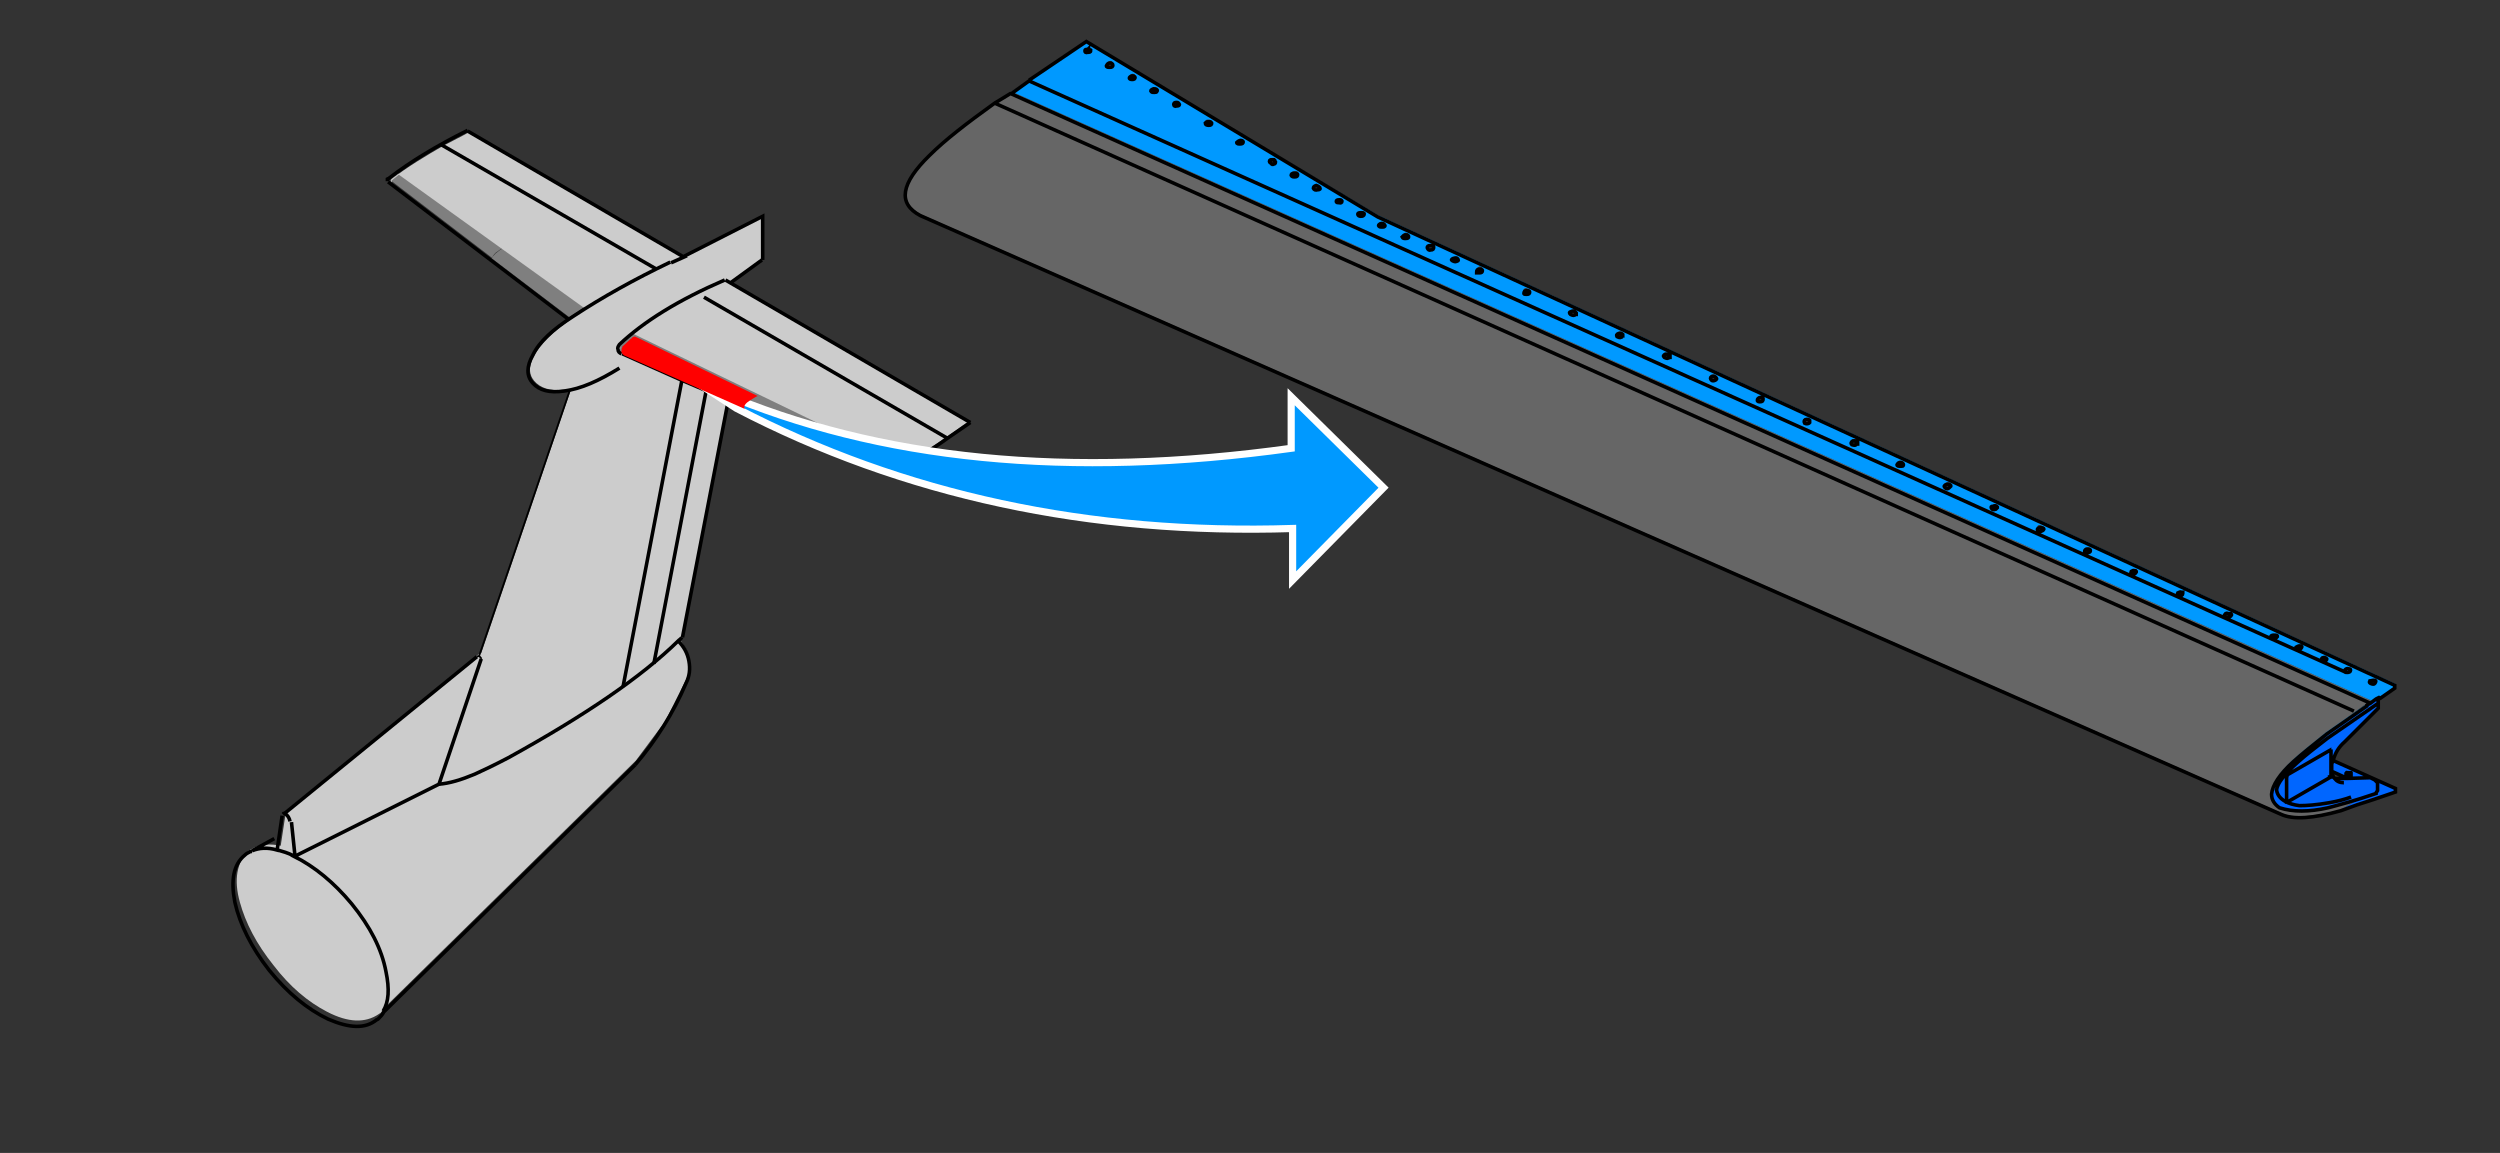 <?xml version="1.0" encoding="utf-8"?>
<!-- Generator: Adobe Illustrator 24.2.0, SVG Export Plug-In . SVG Version: 6.00 Build 0)  -->
<svg version="1.1" id="Ebene_1" xmlns="http://www.w3.org/2000/svg" xmlns:xlink="http://www.w3.org/1999/xlink" x="0px" y="0px"
	 viewBox="0 0 349.1 161" style="enable-background:new 0 0 349.1 161;" xml:space="preserve">
<rect x="0" y="0" width="349.1" height="161" fill="#333333" stroke="none"/>
<style type="text/css">
	.st0{fill:#CCCCCC;fill-opacity:0.498;}
	.st1{fill:#CCCCCC;}
	.st2{fill:none;stroke:#000000;stroke-width:0.5;stroke-miterlimit:5;}
	.st3{fill:none;stroke:#000000;stroke-width:0.25;stroke-miterlimit:5;}
	.st4{fill:none;stroke:#000000;stroke-width:0.5;stroke-miterlimit:5;}
	.st5{fill:#0099FF;}
	.st6{fill:none;stroke:#FFFFFF;stroke-miterlimit:5;}
	.st7{fill:#666666;}
	.st8{fill:#0066FF;}
	.st9{fill:#FF0000;}
</style>
<path class="st0" d="M54.6,25l0.1,0.3L68.7,36c0.1-0.2,0.2-0.4,0.5-0.7c0.4-0.3,0.7-0.5,1-0.7L55.6,24.2L54.6,25z"/>
<path class="st0" d="M81.6,42.9l-11.4-8.2c-0.3,0.1-0.6,0.4-1,0.7c-0.3,0.3-0.5,0.5-0.5,0.7l10.8,8.2L81.6,42.9z"/>
<path class="st0" d="M104.2,55.4c0.5-0.3,0.9-0.6,1.2-0.7l-17.1-8.3l-0.2,0.2c0,0-0.1,0.1-0.2,0.1c-0.1,0.1-0.2,0.2-0.2,0.2
	l-1.2,1.1V48l-0.1,0.2c0,0.1,0,0.1,0,0.2c-0.1,0.2,0,0.4,0.2,0.6l0.1,0.1l0.2,0.1l16.7,7.4C103.4,56.2,103.6,55.9,104.2,55.4z"/>
<path class="st0" d="M105.4,54.7c-0.4,0.1-0.8,0.4-1.2,0.7c-0.6,0.5-0.8,0.8-0.6,1.1l19.9,8.7l0.2,0.1h0.3l0.1-0.1h0.2l0.6-0.1
	l0.1-0.1v-0.9L105.4,54.7z"/>
<path class="st1" d="M62,20.3c-2.6,1.5-5.1,3-7.3,4.7c-0.2,0.2-0.2,0.3,0,0.5l25,19.1c-2.6,1.8-4.3,3.6-5.2,5.2
	c-0.8,1.6-0.6,2.8,0.4,3.7c1,0.9,2.5,1.2,4.6,0.8c0.1,0,0.2,0,0.3-0.1L67.2,91.2h-0.1c-0.1,0-0.2,0-0.2,0.1l-26.8,21.8
	c-0.1,0-0.2,0.2-0.2,0.4l-0.7,4.6c-1.4-0.3-2.7-0.2-3.8,0.3c-0.2,0.1-0.5,0.3-0.7,0.4c-1.6,1.6-2.1,4-1.2,7.2
	c0.8,2.9,2.3,5.8,4.7,8.8c2.3,3,4.8,5.1,7.5,6.5c2.9,1.5,5.3,1.6,7.2,0.3c0,0,0.1-0.1,0.2-0.1c0.2-0.2,0.4-0.5,0.6-0.8l35.1-34.5
	l4.1-5.5l2.9-5.8l0.4-1.1l0.1-1.1l-0.4-1.9l-1-1.6c0.2-0.2,0.3-0.3,0.5-0.5l6.4-32.8l-14.7-6.5l-0.2-0.1l-0.1,0
	c-0.2-0.2-0.3-0.4-0.2-0.6c0-0.1,0-0.1,0-0.2c0-0.1,0-0.2,0.1-0.2v-0.1l1.2-1.1c0.1-0.1,0.2-0.2,0.2-0.2c0.1,0,0.1-0.1,0.1-0.1
	l0.2-0.2L125,64.3v0.9c1.6-0.6,4-2,7.2-4.2l3.1-2.2L102,39.5l4.4-3.2v-6l-10.8,5.5l-30-17.4C64.4,19.1,63.1,19.7,62,20.3 M54.7,25.2
	l1-0.8l26,18.7l-2.1,1.4l-24.9-19L54.7,25.2 M41.7,118.9L41.7,118.9C41.7,118.9,41.7,118.9,41.7,118.9L41.7,118.9z"/>
<path id="Layer2_12_MEMBER_0_1_STROKES" class="st2" d="M95.3,89l6.4-33.1"/>
<path id="Layer2_12_MEMBER_1_1_STROKES" class="st2" d="M39.5,113.7l0.1-0.1h0.1l0.1,0c0.4,0.3,0.6,0.6,0.7,1.1"/>
<path id="Layer2_12_MEMBER_2_1_STROKES" class="st3" d="M79.6,54.4L66.9,91.6"/>
<path id="Layer2_12_MEMBER_3_1_STROKES" class="st4" d="M38.3,117.1l-3.1,1.7c1-0.4,2.1-0.5,3.5-0.1l0.7-4.8 M38.8,118.7
	c0.7,0.2,1.4,0.4,2.2,0.8c0.1,0,0.1,0.1,0.2,0.1l-0.5-4.8 M88.7,106.8l-35.1,34.5c-0.2,0.4-0.5,0.7-0.8,1c-0.1,0-0.1,0.1-0.2,0.1
	c-1.6,1.3-3.8,1.2-6.8-0.1c-2.9-1.4-5.6-3.6-8.2-6.8c-2.5-3.2-4.1-6.4-4.8-9.5c-0.6-3.1-0.2-5.3,1.4-6.6c0.2-0.2,0.4-0.3,0.6-0.4
	c0.1-0.1,0.2-0.1,0.4-0.1 M67.2,92l-5.9,17.5l-20.2,10.1c2.8,1.4,5.5,3.6,8,6.6c2.6,3.2,4.2,6.3,4.8,9.5c0.5,2.4,0.4,4.2-0.4,5.5
	 M132.3,61.2l-34-19.7 M86.9,49.4l8.3,3.7l3.3,1.4l25.3,11.1 M93.7,36.7l1.8-0.8L65.3,18.3 M87,95.9l8.2-42.7 M98.6,54.6l-7.3,38.1
	 M61.6,20.2l30.1,17.4 M66.6,91.7l-27,22 M79.4,44.6L54.2,25.4 M95.5,35.8l11-5.6v6.1 M135.5,59l-34.2-19.9"/>
<path id="Layer2_12_MEMBER_4_1_STROKES" class="st3" d="M66.6,91.7c0.1-0.1,0.3-0.1,0.4,0c0.1,0.1,0.2,0.2,0.2,0.3"/>
<path id="Layer2_12_MEMBER_5_1_STROKES" class="st2" d="M101.2,39.1c-6.5,2.8-11.3,5.8-14.7,9c-0.2,0.3-0.3,0.5-0.2,0.7
	c0,0.3,0.2,0.5,0.5,0.6 M93.6,36.6c-5,2.4-9.5,4.9-13.6,7.6c-2.8,1.8-4.7,3.5-5.6,5.4c-0.9,1.6-0.9,2.9,0,3.9c0.9,1,2.3,1.4,4.4,1.1
	c2.3-0.3,4.8-1.4,7.7-3.2 M106.4,36.3l-4.4,3.2 M135.5,59l-3.2,2.2c-2.3,1.7-4.6,3-6.8,4.1c-0.5,0.2-0.8,0.4-1,0.4l-0.3,0
	 M88.7,106.8c2.9-3.4,5.3-7.2,7.1-11.4c0.5-1,0.6-2,0.4-3.1c-0.2-1.1-0.7-2-1.5-2.8c-5.1,5-13,10.4-23.7,16.3
	c-2.1,1.1-3.6,1.8-4.7,2.3c-1.9,0.8-3.6,1.3-5,1.4 M94.7,89.5c0.2-0.2,0.4-0.3,0.5-0.5 M65.3,18.2c-4.2,2.1-7.9,4.3-11,6.7L54.1,25
	v0.3"/>
<g>
	<path class="st5" d="M180.8,73.7l0,7.2l12.7-12.9l-12.9-12.7l0,7.2c-31,4.3-56.4,2.3-78.8-7.3l-2.8-1l3.8,2.8
		C126.3,69.3,152.2,74.9,180.8,73.7z"/>
	<path id="Layer1_10_1_STROKES_5_" class="st6" d="M96.2,52.7l6.6,4.3c23.4,12.2,49.4,17.7,77.7,16.8l0,7.2l12.7-12.9l-12.9-12.7
		l0,7.2c-31,4.3-57.5,1.7-79.9-7.9C96.2,52.7,96.2,52.7,96.2,52.7z"/>
</g>
<path class="st7" d="M330.5,98.2l0.6-0.4l-189.8-85l-2.4,1.6c-3.9,2.8-7,5.2-9.1,7.3c-2.2,2.1-3.3,3.9-3.3,5.4c0,1.1,0.7,2,2,2.8
	l190,83.6c1.7,0.8,4.4,0.6,8.3-0.4l2.3-1.3c-1.7,0.5-3,0.9-4,1.1c-2.7,0.6-4.9,0.6-6.8,0c-0.7-0.5-1.1-1.2-1.1-1.9v-0.1
	c0-0.1,0-0.1,0-0.2c0.1-1.2,1.1-2.8,3.1-4.6c1.1-1,2.6-2.2,4.6-3.8L330.5,98.2L330.5,98.2z"/>
<path class="st8" d="M331.9,97.5l-1.4,1l0,0.1l-5.6,3.9c-2,1.6-3.5,2.8-4.6,3.8c-2,1.8-3,3.3-3.1,4.6v0.1c0,0.8,0.4,1.4,1.1,1.9
	c1.9,0.6,4.1,0.6,6.8,0c1-0.2,2.3-0.6,4-1.1l-2.3,1.3l-0.9,0.4c0.3-0.1,0.6-0.1,1-0.2l2.2-0.8c1.3-0.4,3.1-1,5.4-1.8l0-0.5l-8.7-3.9
	c0-0.1,0.1-0.1,0.1-0.2c0.3-1,0.8-1.8,1.5-2.4l4.7-4.7h0V98L331.9,97.5 M328.1,107.7h0.1v0.2h0l-0.1,0h-0.5l0,0h-0.1l0-0.1v-0.1h0
	l0.1-0.1L328.1,107.7L328.1,107.7 M326,108.7c-0.2-0.3-0.4-0.6-0.4-1h0.1l2.1,1H326z"/>
<path class="st5" d="M334.5,95.9v-0.4l-142-65.4L151.7,5.8l-10.4,7l189.8,85l-0.6,0.4l0,0.1l-5.6,3.9c-2,1.6-3.5,2.8-4.6,3.8
	c-2,1.8-3,3.4-3.1,4.6c0,0.1,0,0.1,0,0.2c0.1-1.2,1.1-2.8,3.1-4.6c1.1-1,2.6-2.2,4.6-3.8l5.6-3.9l0-0.1l1.4-1l0.4-0.2l0.2,0.1
	L334.5,95.9 M317.2,88.8c0-0.1,0-0.1,0-0.1c0-0.2,0.1-0.2,0.4-0.2c0.3,0,0.4,0,0.5,0.2v0.1l0,0.1c0,0,0,0.1,0,0.1v0.1l-0.2,0.2h-0.1
	l-0.1,0.1h0c-0.3,0-0.5-0.1-0.5-0.2v0C317.1,88.9,317.1,88.9,317.2,88.8 M320.6,90.5C320.6,90.5,320.6,90.5,320.6,90.5
	c0-0.2,0-0.2,0-0.3c0.2-0.1,0.3-0.2,0.5-0.2c0.3,0,0.4,0.1,0.3,0.2c0,0,0,0.1,0,0.1c0,0,0,0.1,0,0.1c0,0.1-0.1,0.2-0.2,0.2
	c-0.1,0-0.2,0.1-0.4,0.1C320.6,90.7,320.5,90.6,320.6,90.5 M324.3,92.3c-0.3,0-0.4-0.1-0.2-0.2V92c-0.1-0.1-0.1-0.1,0-0.2
	c0-0.1,0.2-0.2,0.4-0.2l0.1,0.1h0.1l0.1,0.1v0.1c0,0,0,0.1,0,0.1l0,0.1v0.1c-0.1,0.1-0.1,0.2-0.2,0.2
	C324.6,92.4,324.5,92.4,324.3,92.3 M311.5,85.8v0.1c-0.1,0.2-0.2,0.3-0.4,0.3c-0.1,0-0.1,0-0.2,0c-0.2,0-0.3-0.1-0.3-0.2
	c0,0,0-0.1,0-0.1c-0.1-0.1-0.1-0.2,0-0.3c0.1-0.2,0.3-0.2,0.5-0.1h0.1l0.1,0h0.1l0.1,0.1v0.1C311.5,85.7,311.5,85.8,311.5,85.8
	L311.5,85.8 M304.9,82.6v0.1c0,0,0,0.1,0,0.1v0.2c0,0.2-0.2,0.3-0.5,0.3c0,0-0.1,0-0.1,0c-0.1,0-0.1-0.1-0.2-0.1
	c-0.1-0.1-0.1-0.1,0-0.2c-0.1-0.1-0.1-0.2,0-0.3c0.2-0.1,0.4-0.2,0.5-0.1h0.2v0h0L304.9,82.6 M331.5,94.8c0.3,0,0.3,0.1,0.2,0.3
	c0.1,0.1,0.1,0.2,0,0.2c-0.1,0.2-0.2,0.3-0.5,0.2c-0.3-0.1-0.4-0.2-0.3-0.4h0.1c-0.1-0.1-0.1-0.1-0.1-0.2
	C331,94.8,331.2,94.8,331.5,94.8 M151.5,7.2c0-0.1,0-0.1,0-0.2c0,0,0-0.1,0-0.1c0-0.2,0.1-0.2,0.4-0.2l0.1-0.1l0.1,0.1h0.1l0.1,0h0
	v0.1l0.1,0c0,0,0,0.1-0.1,0.2v0.1l0.1,0c0,0.2-0.2,0.2-0.4,0.2C151.7,7.5,151.5,7.5,151.5,7.2 M187,28.4c-0.3,0-0.4-0.1-0.4-0.2
	c0,0,0-0.1,0.1-0.1c0-0.1-0.1-0.1-0.1-0.1c0-0.2,0.1-0.2,0.4-0.2c0.2,0,0.3,0.1,0.4,0.2c0,0.1,0,0.1-0.1,0.1c0,0,0.1,0.1,0.1,0.1
	C187.4,28.3,187.2,28.4,187,28.4 M183.5,26.2C183.4,26.2,183.4,26.1,183.5,26.2c-0.1-0.3,0.1-0.4,0.3-0.4c0.3,0,0.4,0.1,0.4,0.2
	c0,0.1,0,0.2,0,0.2c0.1,0.2,0,0.3-0.3,0.3c-0.3,0.1-0.5,0-0.6-0.2C183.4,26.3,183.4,26.2,183.5,26.2 M189.6,30
	C189.6,29.9,189.6,29.9,189.6,30c0-0.2,0-0.2,0-0.2c0-0.2,0.1-0.2,0.4-0.2c0.3,0,0.4,0,0.5,0.2c0,0.1,0,0.1-0.1,0.2
	c0,0,0.1,0.1,0.1,0.1c0,0.2-0.1,0.3-0.4,0.3C189.8,30.3,189.7,30.2,189.6,30 M192.5,31.5c0-0.1,0-0.1,0-0.1c0,0,0-0.1,0-0.1
	c0-0.2,0.1-0.3,0.4-0.3c0.3,0,0.4,0.1,0.5,0.3c0,0.1,0,0.1-0.1,0.2c0,0,0.1,0.1,0.1,0.1c0,0.2-0.1,0.2-0.4,0.2
	C192.7,31.8,192.5,31.7,192.5,31.5 M200.2,34.3c0,0.1,0,0.1,0,0.2v0.1c0,0.2-0.1,0.3-0.4,0.3c-0.3,0-0.4-0.1-0.4-0.2
	c0-0.1,0-0.1,0.1-0.2c0,0-0.1-0.1-0.1-0.1c0-0.2,0.1-0.3,0.4-0.3C200,34.1,200.2,34.2,200.2,34.3 M202.9,36.4
	c-0.1-0.1-0.1-0.2,0-0.2c-0.2-0.1-0.1-0.2,0.1-0.3c0.3-0.1,0.5-0.1,0.6,0c0.1,0.1,0.1,0.2,0,0.3c0.1,0.2,0,0.3-0.2,0.3
	C203.2,36.6,203,36.5,202.9,36.4 M196.2,32.5h0.1c0.3,0,0.4,0.1,0.4,0.3c0,0,0,0.1,0,0.2v0.1c0,0.2-0.1,0.2-0.4,0.2
	s-0.4-0.1-0.5-0.2L196,33c0,0-0.1-0.1-0.1-0.2l0.1-0.1v-0.1h0l0.1,0L196.2,32.5 M213.6,40.5c0,0.1,0,0.1,0,0.2c0,0,0,0.1,0,0.1
	c0,0.2-0.1,0.3-0.4,0.3c-0.3,0-0.4,0-0.5-0.2c0-0.1,0-0.1,0.1-0.2c0,0-0.1-0.1-0.1-0.1c0-0.2,0.1-0.3,0.4-0.4
	C213.4,40.3,213.6,40.4,213.6,40.5 M219.4,44c-0.2-0.1-0.2-0.2-0.1-0.3c-0.2-0.1-0.1-0.3,0.2-0.4c0.2-0.1,0.4-0.1,0.6,0.1v0l0.1,0.1
	l-0.1,0.1v0.1l0.1,0.1l-0.1,0.1v0.1l-0.1,0h0l-0.1,0.1C219.7,44.2,219.5,44.1,219.4,44 M206.2,37.9L206.2,37.9c0-0.1,0-0.2,0-0.2
	l0,0v-0.1c0-0.2,0.2-0.3,0.4-0.4c0.2,0,0.4,0.1,0.4,0.2c0,0.1,0,0.1,0,0.2c0,0,0,0.1,0,0.1c0,0.2-0.1,0.3-0.4,0.3h-0.2l-0.1-0.1
	L206.2,37.9L206.2,37.9 M173.2,19.4c0.2,0,0.4,0.1,0.4,0.2c0,0.1,0,0.1,0,0.2v0.1c0,0.2-0.1,0.3-0.4,0.3c-0.3,0-0.5,0-0.5-0.2
	c0-0.1,0-0.1,0.1-0.2c0,0-0.1-0.1-0.1-0.1C172.8,19.6,172.9,19.5,173.2,19.4 M164.3,14.1c0.2,0,0.4,0.1,0.4,0.2c0,0.1,0,0.1-0.1,0.2
	c0,0,0.1,0.1,0.1,0.1c0,0.2-0.1,0.2-0.4,0.2c-0.3,0.1-0.4,0-0.4-0.2c0,0,0-0.1,0.1-0.1c0,0-0.1-0.1-0.1-0.1
	C163.9,14.2,164,14.1,164.3,14.1 M168.3,17.2c0,0,0.1-0.1,0.1-0.1c0,0-0.1-0.1-0.1-0.2c0.1-0.2,0.2-0.2,0.5-0.2
	c0.2,0,0.3,0.1,0.4,0.2c0,0.1,0,0.1-0.1,0.2c0,0,0.1,0,0.1,0.1c0,0.2-0.1,0.3-0.4,0.3C168.5,17.5,168.3,17.4,168.3,17.2 M178.1,22.5
	L178.1,22.5c0,0.2-0.1,0.3-0.2,0.3c-0.2,0.1-0.3,0-0.4-0.1c-0.2-0.1-0.2-0.2-0.2-0.3h0.1c-0.1-0.1-0.1-0.1-0.1-0.2
	c0.1-0.1,0.2-0.1,0.4-0.1h0.2l0.1,0.1h0v0l0.1,0.1v0.1C178.1,22.4,178.1,22.4,178.1,22.5L178.1,22.5 M180.4,24.5
	c0-0.1,0-0.1,0.1-0.2c0,0-0.1-0.1-0.1-0.1c0-0.2,0.1-0.3,0.4-0.3c0.3,0,0.4,0,0.5,0.2c0,0.1,0,0.1,0,0.1c0,0,0,0.1,0,0.1
	c0,0.2-0.1,0.3-0.4,0.3C180.6,24.7,180.4,24.7,180.4,24.5 M158.5,10.8c0,0.2-0.1,0.3-0.4,0.3c-0.3,0-0.4-0.1-0.4-0.2
	c0,0,0-0.1,0.1-0.1c0-0.1-0.1-0.1-0.1-0.2c0-0.1,0.1-0.2,0.4-0.3c0.3,0,0.4,0.1,0.4,0.2C158.5,10.7,158.5,10.7,158.5,10.8
	C158.5,10.8,158.5,10.8,158.5,10.8 M160.8,12.6c0,0,0-0.1,0-0.1c0-0.2,0.1-0.3,0.4-0.3c0.3,0,0.4,0.1,0.5,0.3c0,0.1,0,0.1-0.1,0.2
	c0,0,0.1,0.1,0.1,0.1c0,0.2-0.1,0.3-0.4,0.3c-0.3,0-0.4-0.1-0.5-0.2C160.7,12.7,160.7,12.7,160.8,12.6 M155.4,9
	c0,0.2-0.1,0.3-0.4,0.3c-0.3,0-0.5,0-0.5-0.2c0,0,0-0.1,0.1-0.1c0,0-0.1-0.1-0.1-0.1c0.1-0.2,0.2-0.3,0.5-0.4c0.2,0,0.3,0.1,0.4,0.2
	C155.4,8.9,155.4,8.9,155.4,9C155.4,9,155.4,9,155.4,9 M233.1,49.4L233.1,49.4l0.1,0.5l-0.1,0H233l0,0.1c-0.2,0.1-0.4,0-0.6-0.1
	c-0.1-0.1-0.1-0.2-0.1-0.3c-0.1-0.1,0-0.3,0.2-0.4C232.8,49.3,233,49.3,233.1,49.4 M226.6,46.9L226.6,46.9l-0.1,0l-0.1,0.1
	c-0.2,0.1-0.4,0-0.6-0.1c-0.1-0.1-0.1-0.2,0-0.2c-0.1-0.2-0.1-0.3,0.2-0.4c0.3-0.1,0.5,0,0.6,0.1V46.9 M238.9,52.7
	c-0.1-0.2-0.1-0.3,0.1-0.4c0.3-0.1,0.5,0,0.6,0.1c0.1,0.1,0.1,0.2,0,0.3c0.1,0.1,0.1,0.2-0.1,0.3c-0.2,0.1-0.4,0.1-0.5,0
	C238.9,53,238.9,52.8,238.9,52.7 M245.8,55.3c0.3,0,0.4,0,0.4,0.2c0,0.1,0,0.1,0,0.2c0,0,0,0.1,0,0.1c0,0.2-0.1,0.3-0.4,0.4
	c-0.3,0-0.4-0.1-0.5-0.2c0-0.1,0-0.1,0-0.2c0,0,0-0.1,0-0.1C245.4,55.4,245.5,55.3,245.8,55.3 M259.3,61.5V62h-0.1l0,0.1h0
	c-0.1,0.1-0.3,0.1-0.6,0c-0.1-0.1-0.1-0.2,0-0.4c-0.1-0.2-0.1-0.3,0.1-0.4C258.8,61.3,259.1,61.3,259.3,61.5 M252,59.1
	c-0.1-0.1-0.1-0.2-0.1-0.3c-0.1-0.2,0-0.4,0.2-0.4c0.3-0.1,0.5,0,0.6,0.1l0,0.1v0.2h0v0l0,0.1v0.2h0l-0.1,0.1
	C252.4,59.2,252.2,59.2,252,59.1 M285.4,73.6c0,0.1,0,0.1,0,0.1c0,0,0,0.1,0,0.1c0,0.2-0.2,0.2-0.4,0.2c-0.3,0.1-0.4,0-0.5-0.2
	c0-0.1,0-0.1,0.1-0.1c0-0.1-0.1-0.1-0.1-0.1c0-0.2,0.1-0.3,0.4-0.3C285.2,73.4,285.3,73.5,285.4,73.6 M291.1,76.8c0,0,0-0.1,0-0.1
	c0-0.2,0.1-0.3,0.4-0.3c0.3,0,0.4,0.1,0.4,0.2c0,0.1,0,0.1,0,0.1c0,0,0,0.1,0,0.1c0,0.2-0.1,0.2-0.4,0.2c-0.3,0.1-0.4,0-0.4-0.2
	C291.1,76.9,291.1,76.9,291.1,76.8 M298.4,79.8v0.1c-0.1,0.2-0.3,0.3-0.5,0.3c-0.3-0.1-0.4-0.2-0.2-0.4c-0.1-0.1-0.1-0.2,0-0.2
	c0.2-0.1,0.3-0.2,0.5-0.1h0.1l0.1,0.1v0.1C298.4,79.7,298.4,79.8,298.4,79.8L298.4,79.8 M265.4,64.3c0.2,0,0.4,0.1,0.4,0.3
	c0,0.1,0,0.1,0,0.1c0,0,0,0.1,0,0.1c0,0.2-0.1,0.2-0.4,0.2s-0.4-0.1-0.5-0.2c0-0.1,0-0.1,0.1-0.1c0-0.1-0.1-0.1-0.1-0.1
	C265,64.4,265.1,64.3,265.4,64.3 M271.7,67.4c0.2-0.1,0.4-0.1,0.6,0l0.1,0.1v0.1l-0.1,0l0.1,0.1v0.1l-0.2,0.1h0
	c-0.2,0.2-0.4,0.2-0.5,0c-0.1-0.1-0.1-0.2-0.1-0.3C271.4,67.7,271.5,67.5,271.7,67.4 M278.8,70.5l0.1,0.1v0.1l0,0.1l0,0.1v0.1
	l-0.2,0.2c-0.3,0.1-0.5,0.1-0.6-0.1c-0.1-0.1-0.1-0.2,0-0.2c-0.1-0.2-0.1-0.3,0.2-0.3C278.5,70.3,278.6,70.4,278.8,70.5z"/>
<path id="Layer2_17_MEMBER_1_MEMBER_0_1_STROKES" class="st4" d="M320.6,90.4c0.2-0.1,0.3-0.2,0.5-0.2c0.3,0,0.4,0.1,0.3,0.2
	c-0.1,0.2-0.2,0.3-0.5,0.3C320.6,90.7,320.5,90.6,320.6,90.4z M327.4,93.8c0-0.1,0-0.2,0.1-0.3c0.1-0.1,0.3-0.2,0.5-0.1
	c0.2,0,0.3,0.1,0.2,0.3c0,0.1-0.2,0.2-0.4,0.2C327.6,93.9,327.5,93.9,327.4,93.8L143.7,11.3l-2.5,1.8l189.8,85.1l0.8-0.6l0.4-0.2
	l0.2,0.1l2-1.4v-0.4l-142-65.4L151.7,5.8l-8,5.4 M331.5,95c0.3,0,0.3,0.1,0.2,0.3c-0.1,0.2-0.2,0.3-0.5,0.2
	c-0.3-0.1-0.4-0.2-0.3-0.4C331,95.1,331.2,95,331.5,95z M327.3,109.3c-0.6,0-1-0.2-1.3-0.6c-0.2-0.3-0.4-0.6-0.4-1
	c0-0.3,0-0.6,0-0.9c0-0.2,0.1-0.4,0.2-0.6c0.3-1.1,0.8-1.9,1.6-2.6l4.7-4.7h0v-0.7l-7.1,4.9c-1.7,1.3-3.1,2.4-4.1,3.3
	c-1.9,1.7-2.9,3-3,3.9c0.1,0.7,0.5,1.2,1.2,1.6c0.5,0.3,1.2,0.5,2,0.6c1,0,2.4-0.1,4.1-0.4c1.2-0.2,2.3-0.5,3.1-0.8 M331.1,98.1
	l-0.6,0.4l0,0.1l-5.6,3.9c-2,1.6-3.5,2.8-4.6,3.8c-2,1.8-3,3.4-3.1,4.6c0,0.8,0.4,1.4,1.1,1.9c1.9,0.6,4.1,0.6,6.8,0
	c1.5-0.4,3.8-1,6.7-2l0-0.1l0.2-0.3v-0.7l0-0.4l-0.4-0.4l-0.6-0.3l-3.3,0.1H326 M332.1,98.3V98l-0.2-0.6 M324.9,92.1
	c-0.1,0.2-0.3,0.3-0.5,0.2c-0.3,0-0.4-0.1-0.2-0.3c0-0.1,0.2-0.2,0.4-0.2l0.1,0.1h0.1l0.1,0.1V92.1z M325.3,104.8l-5.9,3.4l-0.1,0.4
	v3.4h0.1l5.9-3.4v-0.1h0.1v0h0.1v-3.6H325.3z M328.3,108h-0.1l0-0.1h-0.5l-0.1,0.1h0v0.1l0,0.1h0.1l0,0h0.5l0.1,0h0V108z
	 M327.8,108.7l-2.2-1 M328.7,99.3L138.9,14.4c-3.9,2.8-7,5.2-9.1,7.3c-4,3.9-4.5,6.7-1.3,8.4l190,83.6c1.7,0.8,4.5,0.6,8.4-0.5
	l2.2-0.8c1.3-0.4,3.1-1,5.4-1.8l0-0.5l-8.7-3.9 M199.8,34.9c0.3,0,0.4-0.1,0.4-0.4c0-0.2-0.2-0.2-0.5-0.2c-0.3,0-0.4,0.1-0.4,0.3
	C199.4,34.9,199.6,35,199.8,34.9z M206.4,38.1h0.2c0.3,0,0.4-0.1,0.4-0.3c0-0.2-0.2-0.2-0.4-0.2c-0.3,0-0.4,0.1-0.4,0.4v0.1l0,0h0.1
	L206.4,38.1z M203.4,36.5c-0.2,0.1-0.4,0-0.6-0.1c-0.2-0.1-0.1-0.2,0.1-0.3c0.3-0.1,0.5-0.1,0.6,0C203.7,36.3,203.7,36.4,203.4,36.5
	z M213.2,41.1c0.3,0,0.4-0.1,0.4-0.3c0-0.2-0.2-0.2-0.4-0.2c-0.3,0-0.4,0.1-0.4,0.4C212.8,41.1,213,41.1,213.2,41.1z M158.5,10.8
	c0,0.2-0.1,0.3-0.4,0.3c-0.3,0-0.4-0.1-0.4-0.2c0-0.1,0.1-0.2,0.4-0.3C158.3,10.6,158.5,10.7,158.5,10.8z M161.1,12.4
	c-0.3,0.1-0.4,0.2-0.4,0.3c0.1,0.2,0.2,0.2,0.5,0.2c0.3,0,0.4-0.1,0.4-0.3C161.6,12.5,161.4,12.4,161.1,12.4z M164.3,14.3
	c-0.3,0-0.4,0.1-0.4,0.3c0,0.2,0.2,0.3,0.4,0.2c0.3,0,0.4-0.1,0.4-0.2C164.6,14.4,164.5,14.3,164.3,14.3z M173.2,19.6
	c0.2,0,0.4,0.1,0.4,0.2c0,0.2-0.1,0.3-0.4,0.3c-0.3,0-0.5,0-0.5-0.2C172.8,19.8,172.9,19.7,173.2,19.6z M177.3,22.4
	c0.1-0.1,0.2-0.1,0.4-0.1h0.2l0.1,0.1h0v0.1l0.1,0.1v0.1c0,0.1-0.1,0.2-0.2,0.2c-0.2,0.1-0.3,0.1-0.4-0.1
	C177.3,22.7,177.2,22.6,177.3,22.4z M168.8,17.5c0.3,0,0.4-0.1,0.4-0.3c-0.1-0.2-0.2-0.2-0.4-0.2c-0.3,0-0.4,0.1-0.5,0.2
	C168.3,17.4,168.5,17.5,168.8,17.5z M180.8,24.7c0.3,0,0.4-0.1,0.4-0.3c0-0.2-0.2-0.2-0.5-0.2c-0.3,0-0.4,0.1-0.4,0.3
	C180.4,24.7,180.6,24.7,180.8,24.7z M187.4,28.1c-0.1-0.2-0.2-0.2-0.4-0.2c-0.3,0-0.4,0.1-0.4,0.2c0,0.2,0.1,0.2,0.4,0.2
	C187.2,28.4,187.4,28.3,187.4,28.1z M184.3,26.2c0.1,0.2,0,0.3-0.3,0.3c-0.3,0.1-0.5,0-0.6-0.2c0-0.2,0.1-0.3,0.4-0.4
	C184.1,26,184.2,26.1,184.3,26.2z M193.4,31.5c-0.1-0.2-0.2-0.3-0.5-0.3c-0.3,0.1-0.4,0.2-0.4,0.3c0.1,0.2,0.2,0.2,0.5,0.2
	C193.2,31.7,193.4,31.7,193.4,31.5z M196.2,32.8l-0.2,0.1l-0.1,0.1h0v0l-0.1,0.1c0.1,0.2,0.2,0.2,0.5,0.2s0.4-0.1,0.4-0.2
	c0-0.2-0.1-0.3-0.4-0.3H196.2z M190.5,29.9c0-0.2-0.2-0.2-0.5-0.2c-0.3,0-0.4,0.1-0.4,0.2c0,0.2,0.2,0.3,0.4,0.3
	C190.3,30.2,190.5,30.1,190.5,29.9z M233.2,49.9L233.2,49.9l-0.2,0l0,0.1c-0.2,0.1-0.4,0-0.6-0.1c-0.2-0.2-0.1-0.3,0.1-0.4
	c0.3-0.1,0.5,0,0.6,0.1l0.1,0V49.9z M226.4,47.1c-0.2,0.1-0.4,0-0.6-0.1c-0.1-0.2-0.1-0.3,0.2-0.4c0.3-0.1,0.5,0,0.6,0.1v0.2l-0.1,0
	h-0.1L226.4,47.1z M220.1,43.9l-0.1,0h0l-0.1,0.1c-0.2,0.1-0.4,0-0.6-0.1c-0.2-0.2-0.2-0.3,0.1-0.4c0.2-0.1,0.4-0.1,0.6,0.1v0
	l0.1,0.1L220.1,43.9L220.1,43.9z M259.3,62h-0.1l0,0.1h0c-0.1,0.1-0.3,0.1-0.6,0c-0.2-0.2-0.1-0.4,0.1-0.5c0.3-0.1,0.5,0,0.7,0.1V62
	z M265.8,64.9c0-0.2-0.2-0.3-0.4-0.3c-0.3,0-0.4,0.1-0.5,0.3c0,0.2,0.2,0.2,0.5,0.2S265.8,65.1,265.8,64.9z M239.5,53.1
	c-0.2,0.1-0.4,0.1-0.5,0c-0.2-0.2-0.2-0.4,0-0.5c0.3-0.1,0.5,0,0.6,0.1C239.8,52.9,239.7,53,239.5,53.1z M245.4,55.9
	c0,0.2,0.2,0.2,0.4,0.2c0.3,0,0.4-0.1,0.4-0.4c0-0.2-0.1-0.2-0.4-0.2C245.5,55.6,245.4,55.7,245.4,55.9z M252.6,59.1
	c-0.2,0.1-0.4,0.1-0.6,0c-0.1-0.2-0.1-0.4,0.1-0.5c0.3-0.1,0.5,0,0.6,0.1l0,0.1v0.2h0L252.6,59.1z M278.1,71
	c-0.1-0.2-0.1-0.3,0.2-0.3c0.2-0.1,0.4-0.1,0.5,0l0.1,0.1v0.1l-0.2,0.2C278.4,71.2,278.2,71.2,278.1,71z M272.2,68.1L272.2,68.1
	c-0.2,0.2-0.4,0.2-0.6,0c-0.2-0.2-0.1-0.3,0.1-0.4c0.2-0.1,0.4-0.1,0.6,0l0.1,0.1v0.1L272.2,68.1z M291.9,76.9
	c0-0.2-0.1-0.2-0.4-0.2c-0.3,0-0.4,0.1-0.4,0.3c0,0.2,0.1,0.3,0.4,0.2C291.8,77.1,291.9,77.1,291.9,76.9z M285.4,73.9
	c0-0.2-0.2-0.2-0.5-0.2c-0.3,0-0.4,0.1-0.4,0.3c0,0.2,0.2,0.3,0.5,0.2C285.2,74.1,285.3,74.1,285.4,73.9z M297.6,79.8
	c0.2-0.1,0.3-0.2,0.5-0.1h0.1l0.1,0.1v0.1c-0.1,0.2-0.3,0.3-0.5,0.3C297.6,80.2,297.5,80,297.6,79.8z M304.1,82.8
	c0.2-0.1,0.4-0.2,0.5-0.1h0.2v0h0l0,0.1v0.1c0,0.2-0.2,0.3-0.5,0.3C304.1,83.2,304,83,304.1,82.8z M310.7,85.8
	c0.1-0.2,0.3-0.2,0.5-0.1h0.1l0.1,0h0.1l0.1,0.1v0.1c-0.1,0.2-0.3,0.3-0.6,0.3C310.6,86.2,310.5,86,310.7,85.8z M317.5,88.7
	c-0.3,0-0.4,0.1-0.4,0.2c0,0.2,0.2,0.3,0.5,0.3h0l0.1-0.1h0.1l0.2-0.2v-0.1C318,88.7,317.8,88.7,317.5,88.7z M141.2,13l-2.3,1.4
	 M155,8.8c-0.3,0-0.4,0.2-0.5,0.4c0,0.2,0.2,0.2,0.5,0.2c0.3,0,0.4-0.1,0.4-0.3C155.4,8.9,155.2,8.8,155,8.8z M152.2,7L152.2,7
	l0,0.1l0.1,0c0,0.2-0.2,0.2-0.4,0.2c-0.3,0.1-0.4,0-0.4-0.2c0-0.2,0.1-0.2,0.4-0.2l0.1-0.1L152,7h0.1L152.2,7z"/>
<path class="st9" d="M88.3,47.1c-0.1,0.1-0.1,0.2-0.2,0.2l-1.2,1.1v0.1l-0.1,0.2c0,0.1,0,0.1,0,0.2c-0.1,0.2,0,0.4,0.2,0.6l0.1,0.1
	l0.2,0.1l16.7,7.4c-0.2-0.3,0-0.7,0.6-1.1c0.5-0.3,0.9-0.6,1.2-0.7l-17.1-8.3L88.5,47C88.4,47.1,88.4,47.1,88.3,47.1z"/>
</svg>
